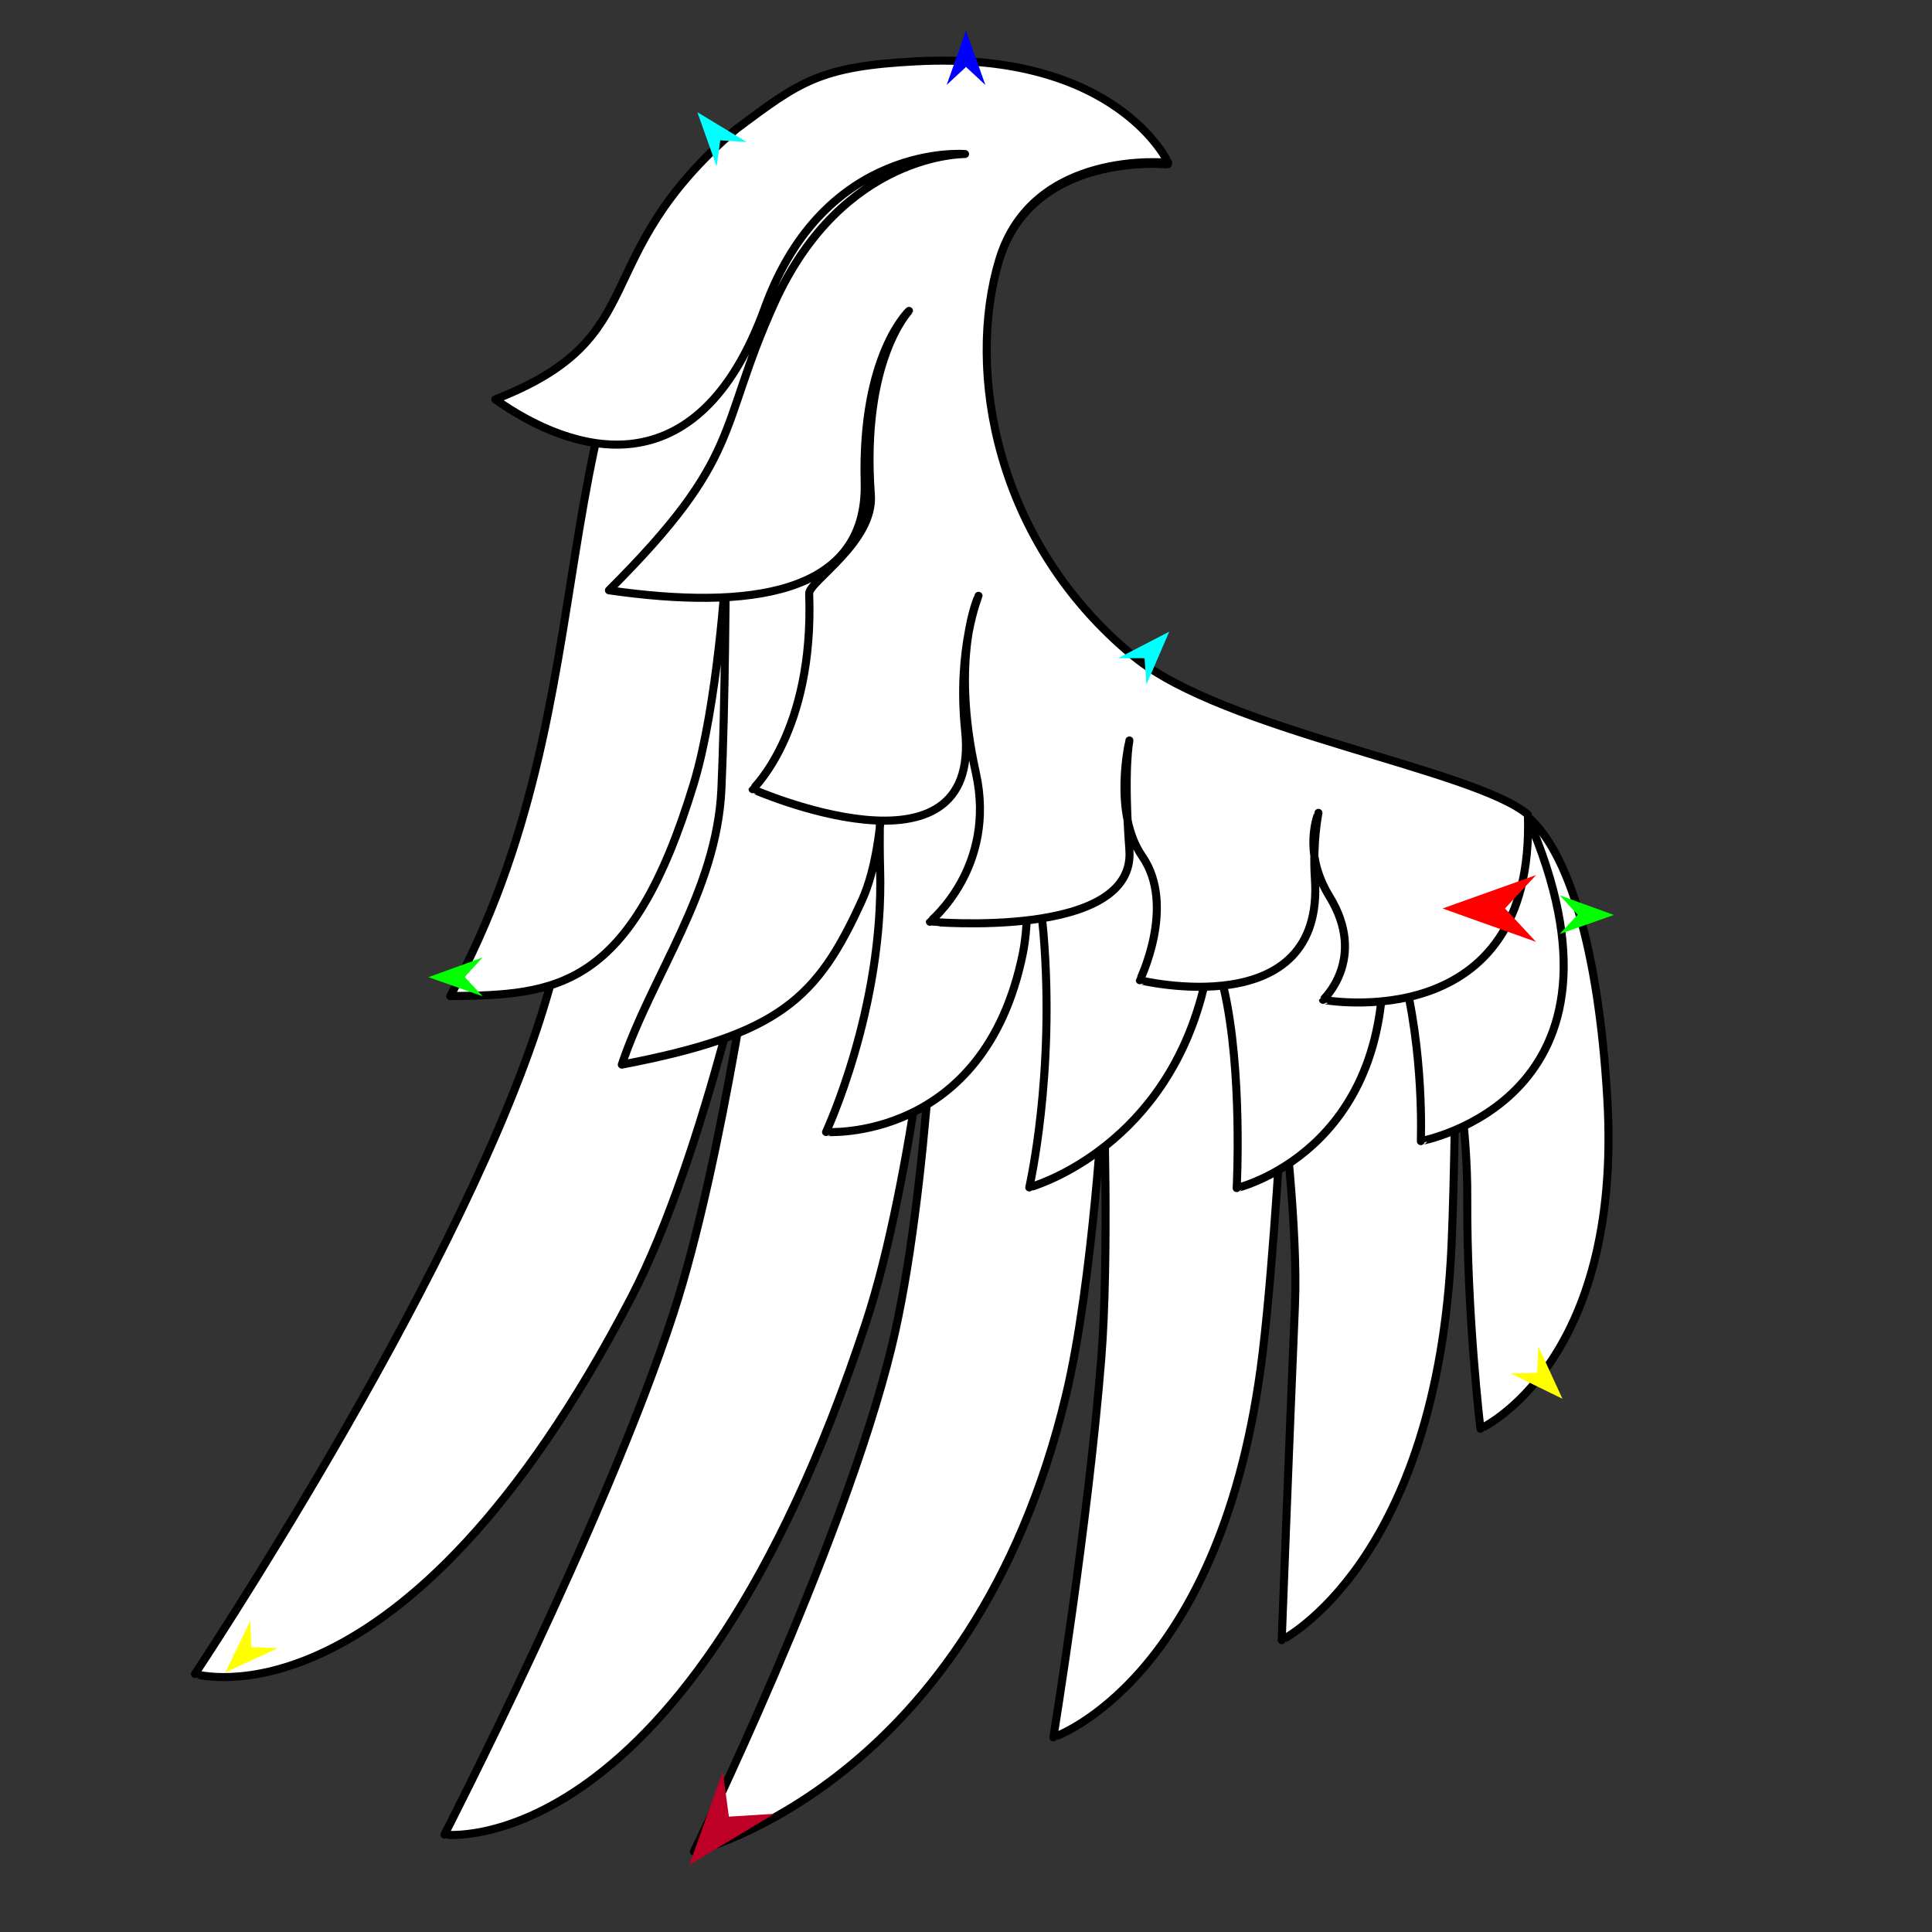 <?xml version="1.0" encoding="utf-8"?>
<!-- Generator: Moho 12.5 build 22414 -->
<!DOCTYPE svg PUBLIC "-//W3C//DTD SVG 1.1//EN" "http://www.w3.org/Graphics/SVG/1.1/DTD/svg11.dtd">
<svg version="1.1" id="Frame_0" xmlns="http://www.w3.org/2000/svg" xmlns:xlink="http://www.w3.org/1999/xlink" width="720px" height="720px">
<rect width="100%" height="100%" fill="#333333" stroke="none"/>
<g id="wing_eagle">
<g id="wing_eagle_2">
<path fill="#ffffff" fill-rule="evenodd" stroke="#000000" stroke-width="3" stroke-linejoin="round" d="M 569.123 304.166 C 549.010 287.148 455.946 272.855 422.371 245.294 C 370.447 202.673 359.753 138.574 372.074 97.491 C 384.561 55.855 435.103 61.250 435.109 61.246 C 435.099 61.243 412.137 18.963 337.404 31.304 C 297.245 37.936 267.034 70.157 267.027 70.161 C 267.025 70.166 246.565 102.177 241.668 115.610 C 213.605 192.587 232.699 285.005 200.303 382.725 C 167.606 481.355 72.667 623.810 72.656 623.835 C 72.665 623.830 149.956 647.363 235.301 483.448 C 263.181 429.901 282.967 333.148 282.972 333.133 C 282.969 333.149 269.777 431.516 250.930 489.493 C 225.952 566.330 165.644 683.699 165.633 683.718 C 165.642 683.714 256.098 695.406 322.761 492.775 C 340.515 438.810 349.418 346.035 349.421 346.020 C 349.419 346.036 346.375 443.860 332.291 501.907 C 314.147 576.685 258.618 690.003 258.610 690.022 C 258.624 690.005 362.404 665.625 397.288 519.827 C 407.405 477.541 411.277 406.542 411.278 406.531 C 411.278 406.541 413.408 468.295 410.425 506.105 C 405.586 567.430 392.562 647.459 392.560 647.473 C 392.568 647.459 455.848 626.487 470.563 504.068 C 474.843 468.467 477.918 410.222 477.919 410.212 C 477.919 410.220 483.807 457.478 482.585 486.602 C 480.361 539.624 477.658 611.216 477.658 611.228 C 477.664 611.214 535.708 582.461 540.954 463.949 C 542.101 438.052 542.462 395.912 542.462 395.905 C 542.463 395.910 546.937 421.382 546.804 446.153 C 546.569 489.637 551.724 532.426 551.724 532.434 C 551.729 532.422 604.800 508.473 599.000 409.515 C 595.662 352.558 584.166 316.895 569.123 304.166 Z"/>
<path fill="none" stroke="#ffffff" stroke-width="1" stroke-linecap="butt" stroke-linejoin="round" d="M 569.123 304.166 C 549.010 287.148 455.946 272.855 422.371 245.294 "/>
<path fill="none" stroke="#ffffff" stroke-width="1" stroke-linecap="butt" stroke-linejoin="round" d="M 422.371 245.294 C 370.447 202.673 359.753 138.574 372.074 97.491 "/>
<path fill="none" stroke="#ffffff" stroke-width="1" stroke-linecap="butt" stroke-linejoin="round" d="M 372.074 97.491 C 384.561 55.855 435.103 61.250 435.109 61.246 "/>
<path fill="none" stroke="#ffffff" stroke-width="1" stroke-linecap="butt" stroke-linejoin="round" d="M 435.109 61.246 C 435.099 61.243 412.137 18.963 337.404 31.304 "/>
<path fill="none" stroke="#ffffff" stroke-width="1" stroke-linecap="butt" stroke-linejoin="round" d="M 337.404 31.304 C 297.245 37.936 267.034 70.157 267.027 70.161 "/>
<path fill="#ffffff" fill-rule="evenodd" stroke="#000000" stroke-width="3" stroke-linejoin="round" d="M 529.492 425.268 C 529.496 425.256 615.231 409.777 569.123 304.166 C 549.010 287.148 455.946 272.855 422.371 245.294 C 370.447 202.673 359.753 138.574 372.074 97.491 C 384.561 55.855 435.103 61.250 435.109 61.246 C 435.099 61.243 412.137 18.963 337.404 31.304 C 297.245 37.936 267.034 70.157 267.027 70.161 C 197.305 144.465 229.559 258.080 167.792 371.209 C 207.514 370.840 235.251 368.881 258.549 292.046 C 267.438 262.733 270.483 212.938 270.484 212.930 C 270.484 212.938 270.269 263.108 268.849 294.077 C 267.092 332.394 242.945 363.380 231.731 396.750 C 290.614 385.494 304.588 372.211 321.289 335.384 C 331.609 312.629 329.053 270.253 329.054 270.246 C 329.054 270.252 327.339 301.321 327.994 323.979 C 329.490 375.744 307.848 421.858 307.846 421.868 C 307.854 421.861 366.759 425.945 381.153 355.457 C 385.094 336.155 381.197 303.739 381.197 303.734 C 381.198 303.738 387.438 330.745 388.863 347.673 C 393.305 400.462 383.579 442.519 383.578 442.528 C 383.585 442.521 431.803 429.544 447.659 371.758 C 452.661 353.527 454.845 322.652 454.846 322.647 C 454.846 322.651 452.016 350.708 456.085 368.358 C 463.213 399.269 460.876 442.751 460.877 442.758 C 460.882 442.749 518.716 429.304 515.315 353.390 C 514.970 345.679 516.764 333.177 516.764 333.175 C 516.765 333.178 519.326 348.893 522.484 360.720 C 530.910 392.284 529.491 425.262 529.492 425.268 Z"/>
<path fill="#ffffff" fill-rule="evenodd" stroke="#000000" stroke-width="3" stroke-linejoin="round" d="M 493.046 372.618 C 493.053 372.611 572.182 387.279 569.404 303.579 C 549.291 286.560 456.227 272.268 422.651 244.707 C 370.728 202.086 360.034 137.987 372.354 96.904 C 384.841 55.268 435.383 60.662 435.389 60.659 C 435.379 60.655 416.465 19.031 341.621 22.844 C 305.366 24.692 298.097 30.424 274.485 48.015 C 217.574 96.852 244.783 125.377 184.569 148.833 C 213.124 169.063 259.948 183.878 285.031 114.717 C 307.463 52.864 359.634 57.414 359.642 57.409 C 359.635 57.414 313.992 56.597 288.447 113.233 C 267.137 160.480 277.325 169.724 226.939 219.985 C 278.331 227.383 323.392 222.215 322.246 179.786 C 320.962 132.243 338.757 115.871 338.758 115.865 C 338.757 115.872 320.881 134.304 324.541 184.396 C 325.823 201.940 301.390 216.722 301.556 221.196 C 303.463 272.796 280.481 294.102 280.479 294.109 C 280.487 294.107 365.825 331.704 359.679 272.268 C 356.508 241.599 364.675 222.051 364.676 222.046 C 364.676 222.053 353.971 244.422 363.671 287.978 C 371.543 323.323 346.552 343.501 346.550 343.507 C 346.558 343.504 423.404 350.456 420.893 316.733 C 418.614 286.107 420.905 275.957 420.905 275.953 C 420.906 275.958 414.432 302.883 425.693 319.145 C 438.429 337.538 424.764 365.301 424.764 365.306 C 424.770 365.302 493.736 382.139 490.033 327.483 C 489.097 313.662 491.356 302.933 491.356 302.930 C 491.357 302.933 485.049 317.157 495.427 334.051 C 509.754 357.373 493.046 372.614 493.046 372.618 Z"/>
</g>
<g id="specs_2">
<path fill="#ff0000" fill-rule="evenodd" stroke="none" d="M 537.616 338.562 C 537.619 338.563 572.425 350.994 572.429 350.995 C 572.427 350.994 560.862 338.563 560.860 338.562 C 560.862 338.561 572.427 326.130 572.429 326.129 C 572.425 326.130 537.619 338.561 537.616 338.562 Z"/>
<path fill="#0000ff" fill-rule="evenodd" stroke="none" d="M 360.000 11.446 C 359.999 11.449 352.779 31.667 352.778 31.669 C 352.779 31.668 359.999 24.950 360.000 24.949 C 360.001 24.950 367.221 31.668 367.222 31.669 C 367.221 31.667 360.001 11.449 360.000 11.446 Z"/>
<path fill="#00ff00" fill-rule="evenodd" stroke="none" d="M 601.456 340.974 C 601.454 340.973 581.273 333.650 581.271 333.650 C 581.271 333.650 587.953 340.905 587.954 340.906 C 587.953 340.907 581.199 348.093 581.198 348.094 C 581.200 348.093 601.454 340.975 601.456 340.974 Z"/>
<path fill="#ffff00" fill-rule="evenodd" stroke="none" d="M 582.268 521.274 C 582.268 521.272 573.307 501.762 573.306 501.760 C 573.306 501.761 572.834 511.613 572.834 511.614 C 572.833 511.614 562.974 511.853 562.973 511.853 C 562.975 511.854 582.267 521.273 582.268 521.274 Z"/>
<path fill="#ffff00" fill-rule="evenodd" stroke="none" d="M 83.969 623.289 C 83.970 623.288 93.320 603.962 93.321 603.960 C 93.321 603.961 93.594 613.820 93.595 613.821 C 93.595 613.821 103.449 614.258 103.450 614.258 C 103.448 614.259 83.971 623.289 83.969 623.289 Z"/>
<path fill="#00ff00" fill-rule="evenodd" stroke="none" d="M 159.657 364.166 C 159.659 364.165 179.840 356.842 179.842 356.841 C 179.841 356.842 173.160 364.097 173.159 364.098 C 173.160 364.099 179.914 371.285 179.915 371.286 C 179.913 371.285 159.659 364.167 159.657 364.166 Z"/>
<path fill="#00ffff" fill-rule="evenodd" stroke="none" d="M 259.898 41.815 C 259.899 41.817 267.066 62.054 267.067 62.056 C 267.067 62.055 268.424 52.286 268.424 52.285 C 268.425 52.285 278.266 52.935 278.267 52.935 C 278.265 52.934 259.900 41.816 259.898 41.815 Z"/>
<path fill="#00ffff" fill-rule="evenodd" stroke="none" d="M 435.744 235.400 C 435.743 235.402 427.243 255.116 427.242 255.118 C 427.242 255.117 426.539 245.279 426.539 245.278 C 426.538 245.278 416.676 245.271 416.675 245.271 C 416.677 245.270 435.742 235.401 435.744 235.400 Z"/>
<path fill="#be0027" fill-rule="evenodd" stroke="none" d="M 256.896 694.991 C 256.897 694.987 269.352 660.190 269.354 660.187 C 269.354 660.188 271.633 677.014 271.634 677.015 C 271.635 677.015 288.581 675.952 288.583 675.952 C 288.579 675.954 256.899 694.989 256.896 694.991 Z"/>
</g>
</g>
</svg>
